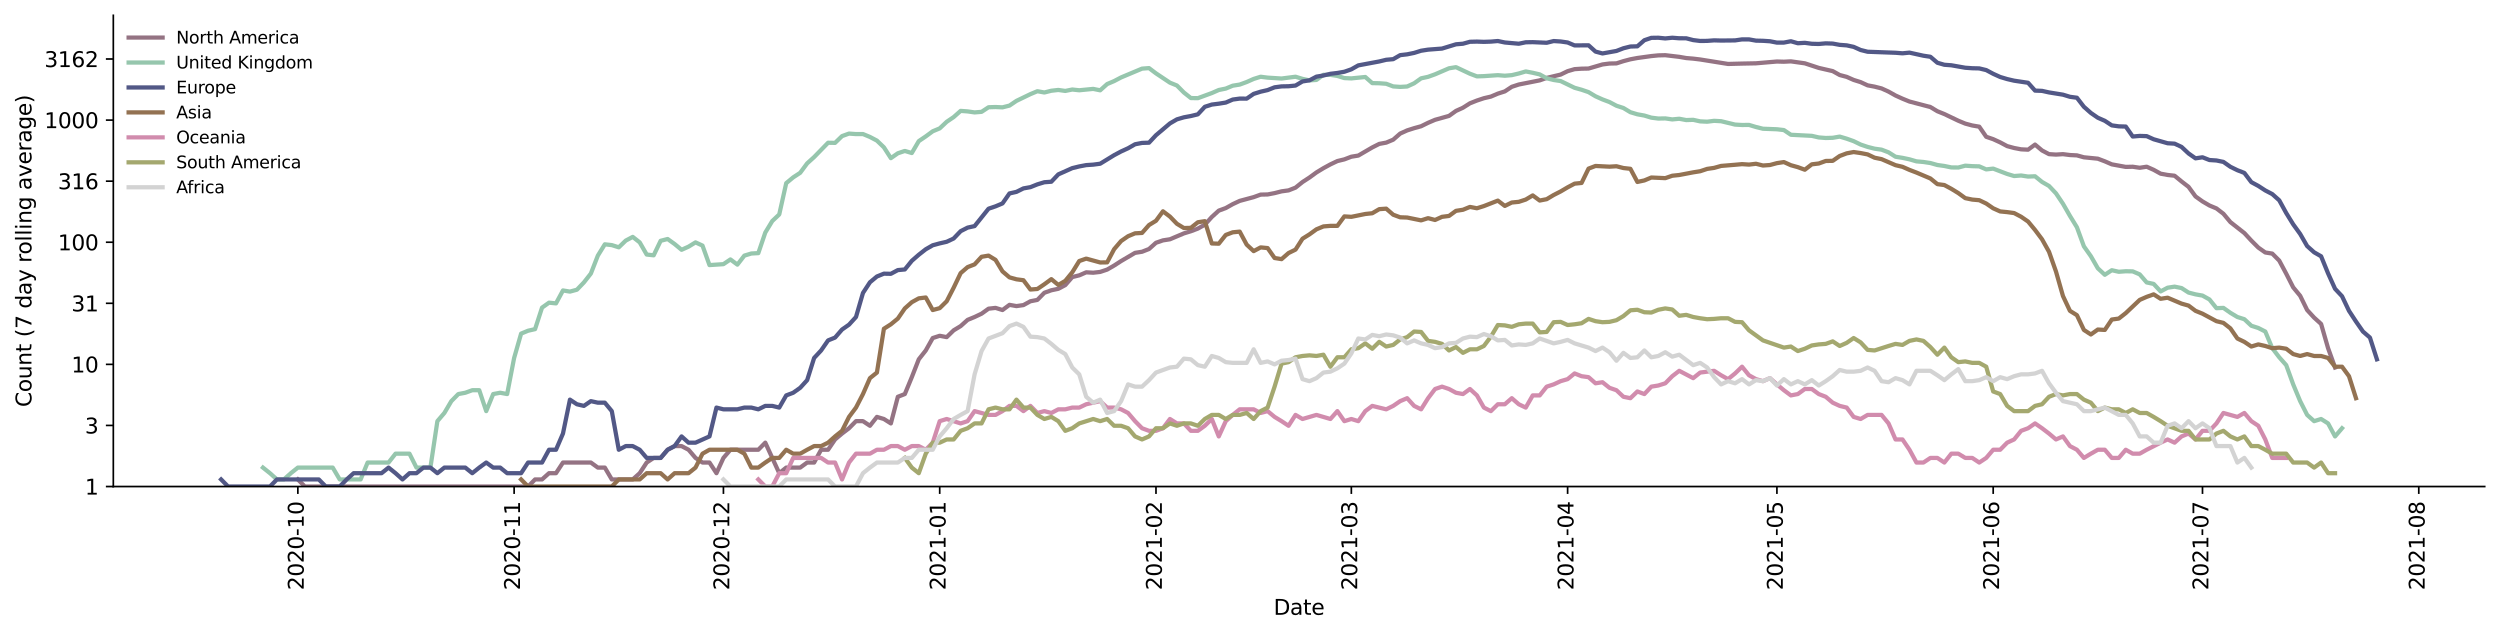 <?xml version="1.0" encoding="utf-8" standalone="no"?>
<!DOCTYPE svg PUBLIC "-//W3C//DTD SVG 1.1//EN"
  "http://www.w3.org/Graphics/SVG/1.1/DTD/svg11.dtd">
<svg height="298.621pt" version="1.1" viewBox="0 0 1176.528 298.621" width="1176.528pt" xmlns="http://www.w3.org/2000/svg" xmlns:xlink="http://www.w3.org/1999/xlink">
 <defs>
  <style type="text/css">*{stroke-linecap:butt;stroke-linejoin:round;}</style>
 </defs>
 <g id="figure_1">
  <g id="patch_1">
   <path d="M 0 298.621 
L 1176.528 298.621 
L 1176.528 0 
L 0 0 
z
" style="fill:#ffffff;"/>
  </g>
  <g id="axes_1">
   <g id="patch_2">
    <path d="M 53.328 228.96 
L 1169.328 228.96 
L 1169.328 7.2 
L 53.328 7.2 
z
" style="fill:#ffffff;"/>
   </g>
   <g id="matplotlib.axis_1">
    <g id="xtick_1">
     <g id="line2d_1">
      <defs>
       <path d="M 0 0 
L 0 3.5 
" id="m6b109e5064" style="stroke:#000000;stroke-width:0.8;"/>
      </defs>
      <g>
       <use style="stroke:#000000;stroke-width:0.8;" x="140.172" xlink:href="#m6b109e5064" y="228.96"/>
      </g>
     </g>
     <g id="text_1">
      <!-- 2020-10 -->
      <g transform="translate(142.931 277.743)rotate(-90)scale(0.1 -0.1)">
       <defs>
        <path d="M 1228 531 
L 3431 531 
L 3431 0 
L 469 0 
L 469 531 
Q 828 903 1448 1529 
Q 2069 2156 2228 2338 
Q 2531 2678 2651 2914 
Q 2772 3150 2772 3378 
Q 2772 3750 2511 3984 
Q 2250 4219 1831 4219 
Q 1534 4219 1204 4116 
Q 875 4013 500 3803 
L 500 4441 
Q 881 4594 1212 4672 
Q 1544 4750 1819 4750 
Q 2544 4750 2975 4387 
Q 3406 4025 3406 3419 
Q 3406 3131 3298 2873 
Q 3191 2616 2906 2266 
Q 2828 2175 2409 1742 
Q 1991 1309 1228 531 
z
" id="DejaVuSans-32" transform="scale(0.016)"/>
        <path d="M 2034 4250 
Q 1547 4250 1301 3770 
Q 1056 3291 1056 2328 
Q 1056 1369 1301 889 
Q 1547 409 2034 409 
Q 2525 409 2770 889 
Q 3016 1369 3016 2328 
Q 3016 3291 2770 3770 
Q 2525 4250 2034 4250 
z
M 2034 4750 
Q 2819 4750 3233 4129 
Q 3647 3509 3647 2328 
Q 3647 1150 3233 529 
Q 2819 -91 2034 -91 
Q 1250 -91 836 529 
Q 422 1150 422 2328 
Q 422 3509 836 4129 
Q 1250 4750 2034 4750 
z
" id="DejaVuSans-30" transform="scale(0.016)"/>
        <path d="M 313 2009 
L 1997 2009 
L 1997 1497 
L 313 1497 
L 313 2009 
z
" id="DejaVuSans-2d" transform="scale(0.016)"/>
        <path d="M 794 531 
L 1825 531 
L 1825 4091 
L 703 3866 
L 703 4441 
L 1819 4666 
L 2450 4666 
L 2450 531 
L 3481 531 
L 3481 0 
L 794 0 
L 794 531 
z
" id="DejaVuSans-31" transform="scale(0.016)"/>
       </defs>
       <use xlink:href="#DejaVuSans-32"/>
       <use x="63.623" xlink:href="#DejaVuSans-30"/>
       <use x="127.246" xlink:href="#DejaVuSans-32"/>
       <use x="190.869" xlink:href="#DejaVuSans-30"/>
       <use x="254.492" xlink:href="#DejaVuSans-2d"/>
       <use x="290.576" xlink:href="#DejaVuSans-31"/>
       <use x="354.199" xlink:href="#DejaVuSans-30"/>
      </g>
     </g>
    </g>
    <g id="xtick_2">
     <g id="line2d_2">
      <g>
       <use style="stroke:#000000;stroke-width:0.8;" x="241.955" xlink:href="#m6b109e5064" y="228.96"/>
      </g>
     </g>
     <g id="text_2">
      <!-- 2020-11 -->
      <g transform="translate(244.714 277.743)rotate(-90)scale(0.1 -0.1)">
       <use xlink:href="#DejaVuSans-32"/>
       <use x="63.623" xlink:href="#DejaVuSans-30"/>
       <use x="127.246" xlink:href="#DejaVuSans-32"/>
       <use x="190.869" xlink:href="#DejaVuSans-30"/>
       <use x="254.492" xlink:href="#DejaVuSans-2d"/>
       <use x="290.576" xlink:href="#DejaVuSans-31"/>
       <use x="354.199" xlink:href="#DejaVuSans-31"/>
      </g>
     </g>
    </g>
    <g id="xtick_3">
     <g id="line2d_3">
      <g>
       <use style="stroke:#000000;stroke-width:0.8;" x="340.454" xlink:href="#m6b109e5064" y="228.96"/>
      </g>
     </g>
     <g id="text_3">
      <!-- 2020-12 -->
      <g transform="translate(343.214 277.743)rotate(-90)scale(0.1 -0.1)">
       <use xlink:href="#DejaVuSans-32"/>
       <use x="63.623" xlink:href="#DejaVuSans-30"/>
       <use x="127.246" xlink:href="#DejaVuSans-32"/>
       <use x="190.869" xlink:href="#DejaVuSans-30"/>
       <use x="254.492" xlink:href="#DejaVuSans-2d"/>
       <use x="290.576" xlink:href="#DejaVuSans-31"/>
       <use x="354.199" xlink:href="#DejaVuSans-32"/>
      </g>
     </g>
    </g>
    <g id="xtick_4">
     <g id="line2d_4">
      <g>
       <use style="stroke:#000000;stroke-width:0.8;" x="442.237" xlink:href="#m6b109e5064" y="228.96"/>
      </g>
     </g>
     <g id="text_4">
      <!-- 2021-01 -->
      <g transform="translate(444.997 277.743)rotate(-90)scale(0.1 -0.1)">
       <use xlink:href="#DejaVuSans-32"/>
       <use x="63.623" xlink:href="#DejaVuSans-30"/>
       <use x="127.246" xlink:href="#DejaVuSans-32"/>
       <use x="190.869" xlink:href="#DejaVuSans-31"/>
       <use x="254.492" xlink:href="#DejaVuSans-2d"/>
       <use x="290.576" xlink:href="#DejaVuSans-30"/>
       <use x="354.199" xlink:href="#DejaVuSans-31"/>
      </g>
     </g>
    </g>
    <g id="xtick_5">
     <g id="line2d_5">
      <g>
       <use style="stroke:#000000;stroke-width:0.8;" x="544.02" xlink:href="#m6b109e5064" y="228.96"/>
      </g>
     </g>
     <g id="text_5">
      <!-- 2021-02 -->
      <g transform="translate(546.779 277.743)rotate(-90)scale(0.1 -0.1)">
       <use xlink:href="#DejaVuSans-32"/>
       <use x="63.623" xlink:href="#DejaVuSans-30"/>
       <use x="127.246" xlink:href="#DejaVuSans-32"/>
       <use x="190.869" xlink:href="#DejaVuSans-31"/>
       <use x="254.492" xlink:href="#DejaVuSans-2d"/>
       <use x="290.576" xlink:href="#DejaVuSans-30"/>
       <use x="354.199" xlink:href="#DejaVuSans-32"/>
      </g>
     </g>
    </g>
    <g id="xtick_6">
     <g id="line2d_6">
      <g>
       <use style="stroke:#000000;stroke-width:0.8;" x="635.953" xlink:href="#m6b109e5064" y="228.96"/>
      </g>
     </g>
     <g id="text_6">
      <!-- 2021-03 -->
      <g transform="translate(638.712 277.743)rotate(-90)scale(0.1 -0.1)">
       <defs>
        <path d="M 2597 2516 
Q 3050 2419 3304 2112 
Q 3559 1806 3559 1356 
Q 3559 666 3084 287 
Q 2609 -91 1734 -91 
Q 1441 -91 1130 -33 
Q 819 25 488 141 
L 488 750 
Q 750 597 1062 519 
Q 1375 441 1716 441 
Q 2309 441 2620 675 
Q 2931 909 2931 1356 
Q 2931 1769 2642 2001 
Q 2353 2234 1838 2234 
L 1294 2234 
L 1294 2753 
L 1863 2753 
Q 2328 2753 2575 2939 
Q 2822 3125 2822 3475 
Q 2822 3834 2567 4026 
Q 2313 4219 1838 4219 
Q 1578 4219 1281 4162 
Q 984 4106 628 3988 
L 628 4550 
Q 988 4650 1302 4700 
Q 1616 4750 1894 4750 
Q 2613 4750 3031 4423 
Q 3450 4097 3450 3541 
Q 3450 3153 3228 2886 
Q 3006 2619 2597 2516 
z
" id="DejaVuSans-33" transform="scale(0.016)"/>
       </defs>
       <use xlink:href="#DejaVuSans-32"/>
       <use x="63.623" xlink:href="#DejaVuSans-30"/>
       <use x="127.246" xlink:href="#DejaVuSans-32"/>
       <use x="190.869" xlink:href="#DejaVuSans-31"/>
       <use x="254.492" xlink:href="#DejaVuSans-2d"/>
       <use x="290.576" xlink:href="#DejaVuSans-30"/>
       <use x="354.199" xlink:href="#DejaVuSans-33"/>
      </g>
     </g>
    </g>
    <g id="xtick_7">
     <g id="line2d_7">
      <g>
       <use style="stroke:#000000;stroke-width:0.8;" x="737.736" xlink:href="#m6b109e5064" y="228.96"/>
      </g>
     </g>
     <g id="text_7">
      <!-- 2021-04 -->
      <g transform="translate(740.495 277.743)rotate(-90)scale(0.1 -0.1)">
       <defs>
        <path d="M 2419 4116 
L 825 1625 
L 2419 1625 
L 2419 4116 
z
M 2253 4666 
L 3047 4666 
L 3047 1625 
L 3713 1625 
L 3713 1100 
L 3047 1100 
L 3047 0 
L 2419 0 
L 2419 1100 
L 313 1100 
L 313 1709 
L 2253 4666 
z
" id="DejaVuSans-34" transform="scale(0.016)"/>
       </defs>
       <use xlink:href="#DejaVuSans-32"/>
       <use x="63.623" xlink:href="#DejaVuSans-30"/>
       <use x="127.246" xlink:href="#DejaVuSans-32"/>
       <use x="190.869" xlink:href="#DejaVuSans-31"/>
       <use x="254.492" xlink:href="#DejaVuSans-2d"/>
       <use x="290.576" xlink:href="#DejaVuSans-30"/>
       <use x="354.199" xlink:href="#DejaVuSans-34"/>
      </g>
     </g>
    </g>
    <g id="xtick_8">
     <g id="line2d_8">
      <g>
       <use style="stroke:#000000;stroke-width:0.8;" x="836.235" xlink:href="#m6b109e5064" y="228.96"/>
      </g>
     </g>
     <g id="text_8">
      <!-- 2021-05 -->
      <g transform="translate(838.995 277.743)rotate(-90)scale(0.1 -0.1)">
       <defs>
        <path d="M 691 4666 
L 3169 4666 
L 3169 4134 
L 1269 4134 
L 1269 2991 
Q 1406 3038 1543 3061 
Q 1681 3084 1819 3084 
Q 2600 3084 3056 2656 
Q 3513 2228 3513 1497 
Q 3513 744 3044 326 
Q 2575 -91 1722 -91 
Q 1428 -91 1123 -41 
Q 819 9 494 109 
L 494 744 
Q 775 591 1075 516 
Q 1375 441 1709 441 
Q 2250 441 2565 725 
Q 2881 1009 2881 1497 
Q 2881 1984 2565 2268 
Q 2250 2553 1709 2553 
Q 1456 2553 1204 2497 
Q 953 2441 691 2322 
L 691 4666 
z
" id="DejaVuSans-35" transform="scale(0.016)"/>
       </defs>
       <use xlink:href="#DejaVuSans-32"/>
       <use x="63.623" xlink:href="#DejaVuSans-30"/>
       <use x="127.246" xlink:href="#DejaVuSans-32"/>
       <use x="190.869" xlink:href="#DejaVuSans-31"/>
       <use x="254.492" xlink:href="#DejaVuSans-2d"/>
       <use x="290.576" xlink:href="#DejaVuSans-30"/>
       <use x="354.199" xlink:href="#DejaVuSans-35"/>
      </g>
     </g>
    </g>
    <g id="xtick_9">
     <g id="line2d_9">
      <g>
       <use style="stroke:#000000;stroke-width:0.8;" x="938.018" xlink:href="#m6b109e5064" y="228.96"/>
      </g>
     </g>
     <g id="text_9">
      <!-- 2021-06 -->
      <g transform="translate(940.778 277.743)rotate(-90)scale(0.1 -0.1)">
       <defs>
        <path d="M 2113 2584 
Q 1688 2584 1439 2293 
Q 1191 2003 1191 1497 
Q 1191 994 1439 701 
Q 1688 409 2113 409 
Q 2538 409 2786 701 
Q 3034 994 3034 1497 
Q 3034 2003 2786 2293 
Q 2538 2584 2113 2584 
z
M 3366 4563 
L 3366 3988 
Q 3128 4100 2886 4159 
Q 2644 4219 2406 4219 
Q 1781 4219 1451 3797 
Q 1122 3375 1075 2522 
Q 1259 2794 1537 2939 
Q 1816 3084 2150 3084 
Q 2853 3084 3261 2657 
Q 3669 2231 3669 1497 
Q 3669 778 3244 343 
Q 2819 -91 2113 -91 
Q 1303 -91 875 529 
Q 447 1150 447 2328 
Q 447 3434 972 4092 
Q 1497 4750 2381 4750 
Q 2619 4750 2861 4703 
Q 3103 4656 3366 4563 
z
" id="DejaVuSans-36" transform="scale(0.016)"/>
       </defs>
       <use xlink:href="#DejaVuSans-32"/>
       <use x="63.623" xlink:href="#DejaVuSans-30"/>
       <use x="127.246" xlink:href="#DejaVuSans-32"/>
       <use x="190.869" xlink:href="#DejaVuSans-31"/>
       <use x="254.492" xlink:href="#DejaVuSans-2d"/>
       <use x="290.576" xlink:href="#DejaVuSans-30"/>
       <use x="354.199" xlink:href="#DejaVuSans-36"/>
      </g>
     </g>
    </g>
    <g id="xtick_10">
     <g id="line2d_10">
      <g>
       <use style="stroke:#000000;stroke-width:0.8;" x="1036.518" xlink:href="#m6b109e5064" y="228.96"/>
      </g>
     </g>
     <g id="text_10">
      <!-- 2021-07 -->
      <g transform="translate(1039.277 277.743)rotate(-90)scale(0.1 -0.1)">
       <defs>
        <path d="M 525 4666 
L 3525 4666 
L 3525 4397 
L 1831 0 
L 1172 0 
L 2766 4134 
L 525 4134 
L 525 4666 
z
" id="DejaVuSans-37" transform="scale(0.016)"/>
       </defs>
       <use xlink:href="#DejaVuSans-32"/>
       <use x="63.623" xlink:href="#DejaVuSans-30"/>
       <use x="127.246" xlink:href="#DejaVuSans-32"/>
       <use x="190.869" xlink:href="#DejaVuSans-31"/>
       <use x="254.492" xlink:href="#DejaVuSans-2d"/>
       <use x="290.576" xlink:href="#DejaVuSans-30"/>
       <use x="354.199" xlink:href="#DejaVuSans-37"/>
      </g>
     </g>
    </g>
    <g id="xtick_11">
     <g id="line2d_11">
      <g>
       <use style="stroke:#000000;stroke-width:0.8;" x="1138.301" xlink:href="#m6b109e5064" y="228.96"/>
      </g>
     </g>
     <g id="text_11">
      <!-- 2021-08 -->
      <g transform="translate(1141.06 277.743)rotate(-90)scale(0.1 -0.1)">
       <defs>
        <path d="M 2034 2216 
Q 1584 2216 1326 1975 
Q 1069 1734 1069 1313 
Q 1069 891 1326 650 
Q 1584 409 2034 409 
Q 2484 409 2743 651 
Q 3003 894 3003 1313 
Q 3003 1734 2745 1975 
Q 2488 2216 2034 2216 
z
M 1403 2484 
Q 997 2584 770 2862 
Q 544 3141 544 3541 
Q 544 4100 942 4425 
Q 1341 4750 2034 4750 
Q 2731 4750 3128 4425 
Q 3525 4100 3525 3541 
Q 3525 3141 3298 2862 
Q 3072 2584 2669 2484 
Q 3125 2378 3379 2068 
Q 3634 1759 3634 1313 
Q 3634 634 3220 271 
Q 2806 -91 2034 -91 
Q 1263 -91 848 271 
Q 434 634 434 1313 
Q 434 1759 690 2068 
Q 947 2378 1403 2484 
z
M 1172 3481 
Q 1172 3119 1398 2916 
Q 1625 2713 2034 2713 
Q 2441 2713 2670 2916 
Q 2900 3119 2900 3481 
Q 2900 3844 2670 4047 
Q 2441 4250 2034 4250 
Q 1625 4250 1398 4047 
Q 1172 3844 1172 3481 
z
" id="DejaVuSans-38" transform="scale(0.016)"/>
       </defs>
       <use xlink:href="#DejaVuSans-32"/>
       <use x="63.623" xlink:href="#DejaVuSans-30"/>
       <use x="127.246" xlink:href="#DejaVuSans-32"/>
       <use x="190.869" xlink:href="#DejaVuSans-31"/>
       <use x="254.492" xlink:href="#DejaVuSans-2d"/>
       <use x="290.576" xlink:href="#DejaVuSans-30"/>
       <use x="354.199" xlink:href="#DejaVuSans-38"/>
      </g>
     </g>
    </g>
    <g id="text_12">
     <!-- Date -->
     <g transform="translate(599.377 289.341)scale(0.1 -0.1)">
      <defs>
       <path d="M 1259 4147 
L 1259 519 
L 2022 519 
Q 2988 519 3436 956 
Q 3884 1394 3884 2338 
Q 3884 3275 3436 3711 
Q 2988 4147 2022 4147 
L 1259 4147 
z
M 628 4666 
L 1925 4666 
Q 3281 4666 3915 4102 
Q 4550 3538 4550 2338 
Q 4550 1131 3912 565 
Q 3275 0 1925 0 
L 628 0 
L 628 4666 
z
" id="DejaVuSans-44" transform="scale(0.016)"/>
       <path d="M 2194 1759 
Q 1497 1759 1228 1600 
Q 959 1441 959 1056 
Q 959 750 1161 570 
Q 1363 391 1709 391 
Q 2188 391 2477 730 
Q 2766 1069 2766 1631 
L 2766 1759 
L 2194 1759 
z
M 3341 1997 
L 3341 0 
L 2766 0 
L 2766 531 
Q 2569 213 2275 61 
Q 1981 -91 1556 -91 
Q 1019 -91 701 211 
Q 384 513 384 1019 
Q 384 1609 779 1909 
Q 1175 2209 1959 2209 
L 2766 2209 
L 2766 2266 
Q 2766 2663 2505 2880 
Q 2244 3097 1772 3097 
Q 1472 3097 1187 3025 
Q 903 2953 641 2809 
L 641 3341 
Q 956 3463 1253 3523 
Q 1550 3584 1831 3584 
Q 2591 3584 2966 3190 
Q 3341 2797 3341 1997 
z
" id="DejaVuSans-61" transform="scale(0.016)"/>
       <path d="M 1172 4494 
L 1172 3500 
L 2356 3500 
L 2356 3053 
L 1172 3053 
L 1172 1153 
Q 1172 725 1289 603 
Q 1406 481 1766 481 
L 2356 481 
L 2356 0 
L 1766 0 
Q 1100 0 847 248 
Q 594 497 594 1153 
L 594 3053 
L 172 3053 
L 172 3500 
L 594 3500 
L 594 4494 
L 1172 4494 
z
" id="DejaVuSans-74" transform="scale(0.016)"/>
       <path d="M 3597 1894 
L 3597 1613 
L 953 1613 
Q 991 1019 1311 708 
Q 1631 397 2203 397 
Q 2534 397 2845 478 
Q 3156 559 3463 722 
L 3463 178 
Q 3153 47 2828 -22 
Q 2503 -91 2169 -91 
Q 1331 -91 842 396 
Q 353 884 353 1716 
Q 353 2575 817 3079 
Q 1281 3584 2069 3584 
Q 2775 3584 3186 3129 
Q 3597 2675 3597 1894 
z
M 3022 2063 
Q 3016 2534 2758 2815 
Q 2500 3097 2075 3097 
Q 1594 3097 1305 2825 
Q 1016 2553 972 2059 
L 3022 2063 
z
" id="DejaVuSans-65" transform="scale(0.016)"/>
      </defs>
      <use xlink:href="#DejaVuSans-44"/>
      <use x="77.002" xlink:href="#DejaVuSans-61"/>
      <use x="138.281" xlink:href="#DejaVuSans-74"/>
      <use x="177.49" xlink:href="#DejaVuSans-65"/>
     </g>
    </g>
   </g>
   <g id="matplotlib.axis_2">
    <g id="ytick_1">
     <g id="line2d_12">
      <defs>
       <path d="M 0 0 
L -3.5 0 
" id="mc6fa7a63c8" style="stroke:#000000;stroke-width:0.8;"/>
      </defs>
      <g>
       <use style="stroke:#000000;stroke-width:0.8;" x="53.328" xlink:href="#mc6fa7a63c8" y="228.96"/>
      </g>
     </g>
     <g id="text_13">
      <!-- 1 -->
      <g transform="translate(39.966 232.759)scale(0.1 -0.1)">
       <use xlink:href="#DejaVuSans-31"/>
      </g>
     </g>
    </g>
    <g id="ytick_2">
     <g id="line2d_13">
      <g>
       <use style="stroke:#000000;stroke-width:0.8;" x="53.328" xlink:href="#mc6fa7a63c8" y="200.219"/>
      </g>
     </g>
     <g id="text_14">
      <!-- 3 -->
      <g transform="translate(39.966 204.018)scale(0.1 -0.1)">
       <use xlink:href="#DejaVuSans-33"/>
      </g>
     </g>
    </g>
    <g id="ytick_3">
     <g id="line2d_14">
      <g>
       <use style="stroke:#000000;stroke-width:0.8;" x="53.328" xlink:href="#mc6fa7a63c8" y="171.478"/>
      </g>
     </g>
     <g id="text_15">
      <!-- 10 -->
      <g transform="translate(33.603 175.277)scale(0.1 -0.1)">
       <use xlink:href="#DejaVuSans-31"/>
       <use x="63.623" xlink:href="#DejaVuSans-30"/>
      </g>
     </g>
    </g>
    <g id="ytick_4">
     <g id="line2d_15">
      <g>
       <use style="stroke:#000000;stroke-width:0.8;" x="53.328" xlink:href="#mc6fa7a63c8" y="142.737"/>
      </g>
     </g>
     <g id="text_16">
      <!-- 31 -->
      <g transform="translate(33.603 146.536)scale(0.1 -0.1)">
       <use xlink:href="#DejaVuSans-33"/>
       <use x="63.623" xlink:href="#DejaVuSans-31"/>
      </g>
     </g>
    </g>
    <g id="ytick_5">
     <g id="line2d_16">
      <g>
       <use style="stroke:#000000;stroke-width:0.8;" x="53.328" xlink:href="#mc6fa7a63c8" y="113.996"/>
      </g>
     </g>
     <g id="text_17">
      <!-- 100 -->
      <g transform="translate(27.241 117.796)scale(0.1 -0.1)">
       <use xlink:href="#DejaVuSans-31"/>
       <use x="63.623" xlink:href="#DejaVuSans-30"/>
       <use x="127.246" xlink:href="#DejaVuSans-30"/>
      </g>
     </g>
    </g>
    <g id="ytick_6">
     <g id="line2d_17">
      <g>
       <use style="stroke:#000000;stroke-width:0.8;" x="53.328" xlink:href="#mc6fa7a63c8" y="85.255"/>
      </g>
     </g>
     <g id="text_18">
      <!-- 316 -->
      <g transform="translate(27.241 89.055)scale(0.1 -0.1)">
       <use xlink:href="#DejaVuSans-33"/>
       <use x="63.623" xlink:href="#DejaVuSans-31"/>
       <use x="127.246" xlink:href="#DejaVuSans-36"/>
      </g>
     </g>
    </g>
    <g id="ytick_7">
     <g id="line2d_18">
      <g>
       <use style="stroke:#000000;stroke-width:0.8;" x="53.328" xlink:href="#mc6fa7a63c8" y="56.515"/>
      </g>
     </g>
     <g id="text_19">
      <!-- 1000 -->
      <g transform="translate(20.878 60.314)scale(0.1 -0.1)">
       <use xlink:href="#DejaVuSans-31"/>
       <use x="63.623" xlink:href="#DejaVuSans-30"/>
       <use x="127.246" xlink:href="#DejaVuSans-30"/>
       <use x="190.869" xlink:href="#DejaVuSans-30"/>
      </g>
     </g>
    </g>
    <g id="ytick_8">
     <g id="line2d_19">
      <g>
       <use style="stroke:#000000;stroke-width:0.8;" x="53.328" xlink:href="#mc6fa7a63c8" y="27.774"/>
      </g>
     </g>
     <g id="text_20">
      <!-- 3162 -->
      <g transform="translate(20.878 31.573)scale(0.1 -0.1)">
       <use xlink:href="#DejaVuSans-33"/>
       <use x="63.623" xlink:href="#DejaVuSans-31"/>
       <use x="127.246" xlink:href="#DejaVuSans-36"/>
       <use x="190.869" xlink:href="#DejaVuSans-32"/>
      </g>
     </g>
    </g>
    <g id="text_21">
     <!-- Count (7 day rolling average) -->
     <g transform="translate(14.798 191.548)rotate(-90)scale(0.1 -0.1)">
      <defs>
       <path d="M 4122 4306 
L 4122 3641 
Q 3803 3938 3442 4084 
Q 3081 4231 2675 4231 
Q 1875 4231 1450 3742 
Q 1025 3253 1025 2328 
Q 1025 1406 1450 917 
Q 1875 428 2675 428 
Q 3081 428 3442 575 
Q 3803 722 4122 1019 
L 4122 359 
Q 3791 134 3420 21 
Q 3050 -91 2638 -91 
Q 1578 -91 968 557 
Q 359 1206 359 2328 
Q 359 3453 968 4101 
Q 1578 4750 2638 4750 
Q 3056 4750 3426 4639 
Q 3797 4528 4122 4306 
z
" id="DejaVuSans-43" transform="scale(0.016)"/>
       <path d="M 1959 3097 
Q 1497 3097 1228 2736 
Q 959 2375 959 1747 
Q 959 1119 1226 758 
Q 1494 397 1959 397 
Q 2419 397 2687 759 
Q 2956 1122 2956 1747 
Q 2956 2369 2687 2733 
Q 2419 3097 1959 3097 
z
M 1959 3584 
Q 2709 3584 3137 3096 
Q 3566 2609 3566 1747 
Q 3566 888 3137 398 
Q 2709 -91 1959 -91 
Q 1206 -91 779 398 
Q 353 888 353 1747 
Q 353 2609 779 3096 
Q 1206 3584 1959 3584 
z
" id="DejaVuSans-6f" transform="scale(0.016)"/>
       <path d="M 544 1381 
L 544 3500 
L 1119 3500 
L 1119 1403 
Q 1119 906 1312 657 
Q 1506 409 1894 409 
Q 2359 409 2629 706 
Q 2900 1003 2900 1516 
L 2900 3500 
L 3475 3500 
L 3475 0 
L 2900 0 
L 2900 538 
Q 2691 219 2414 64 
Q 2138 -91 1772 -91 
Q 1169 -91 856 284 
Q 544 659 544 1381 
z
M 1991 3584 
L 1991 3584 
z
" id="DejaVuSans-75" transform="scale(0.016)"/>
       <path d="M 3513 2113 
L 3513 0 
L 2938 0 
L 2938 2094 
Q 2938 2591 2744 2837 
Q 2550 3084 2163 3084 
Q 1697 3084 1428 2787 
Q 1159 2491 1159 1978 
L 1159 0 
L 581 0 
L 581 3500 
L 1159 3500 
L 1159 2956 
Q 1366 3272 1645 3428 
Q 1925 3584 2291 3584 
Q 2894 3584 3203 3211 
Q 3513 2838 3513 2113 
z
" id="DejaVuSans-6e" transform="scale(0.016)"/>
       <path id="DejaVuSans-20" transform="scale(0.016)"/>
       <path d="M 1984 4856 
Q 1566 4138 1362 3434 
Q 1159 2731 1159 2009 
Q 1159 1288 1364 580 
Q 1569 -128 1984 -844 
L 1484 -844 
Q 1016 -109 783 600 
Q 550 1309 550 2009 
Q 550 2706 781 3412 
Q 1013 4119 1484 4856 
L 1984 4856 
z
" id="DejaVuSans-28" transform="scale(0.016)"/>
       <path d="M 2906 2969 
L 2906 4863 
L 3481 4863 
L 3481 0 
L 2906 0 
L 2906 525 
Q 2725 213 2448 61 
Q 2172 -91 1784 -91 
Q 1150 -91 751 415 
Q 353 922 353 1747 
Q 353 2572 751 3078 
Q 1150 3584 1784 3584 
Q 2172 3584 2448 3432 
Q 2725 3281 2906 2969 
z
M 947 1747 
Q 947 1113 1208 752 
Q 1469 391 1925 391 
Q 2381 391 2643 752 
Q 2906 1113 2906 1747 
Q 2906 2381 2643 2742 
Q 2381 3103 1925 3103 
Q 1469 3103 1208 2742 
Q 947 2381 947 1747 
z
" id="DejaVuSans-64" transform="scale(0.016)"/>
       <path d="M 2059 -325 
Q 1816 -950 1584 -1140 
Q 1353 -1331 966 -1331 
L 506 -1331 
L 506 -850 
L 844 -850 
Q 1081 -850 1212 -737 
Q 1344 -625 1503 -206 
L 1606 56 
L 191 3500 
L 800 3500 
L 1894 763 
L 2988 3500 
L 3597 3500 
L 2059 -325 
z
" id="DejaVuSans-79" transform="scale(0.016)"/>
       <path d="M 2631 2963 
Q 2534 3019 2420 3045 
Q 2306 3072 2169 3072 
Q 1681 3072 1420 2755 
Q 1159 2438 1159 1844 
L 1159 0 
L 581 0 
L 581 3500 
L 1159 3500 
L 1159 2956 
Q 1341 3275 1631 3429 
Q 1922 3584 2338 3584 
Q 2397 3584 2469 3576 
Q 2541 3569 2628 3553 
L 2631 2963 
z
" id="DejaVuSans-72" transform="scale(0.016)"/>
       <path d="M 603 4863 
L 1178 4863 
L 1178 0 
L 603 0 
L 603 4863 
z
" id="DejaVuSans-6c" transform="scale(0.016)"/>
       <path d="M 603 3500 
L 1178 3500 
L 1178 0 
L 603 0 
L 603 3500 
z
M 603 4863 
L 1178 4863 
L 1178 4134 
L 603 4134 
L 603 4863 
z
" id="DejaVuSans-69" transform="scale(0.016)"/>
       <path d="M 2906 1791 
Q 2906 2416 2648 2759 
Q 2391 3103 1925 3103 
Q 1463 3103 1205 2759 
Q 947 2416 947 1791 
Q 947 1169 1205 825 
Q 1463 481 1925 481 
Q 2391 481 2648 825 
Q 2906 1169 2906 1791 
z
M 3481 434 
Q 3481 -459 3084 -895 
Q 2688 -1331 1869 -1331 
Q 1566 -1331 1297 -1286 
Q 1028 -1241 775 -1147 
L 775 -588 
Q 1028 -725 1275 -790 
Q 1522 -856 1778 -856 
Q 2344 -856 2625 -561 
Q 2906 -266 2906 331 
L 2906 616 
Q 2728 306 2450 153 
Q 2172 0 1784 0 
Q 1141 0 747 490 
Q 353 981 353 1791 
Q 353 2603 747 3093 
Q 1141 3584 1784 3584 
Q 2172 3584 2450 3431 
Q 2728 3278 2906 2969 
L 2906 3500 
L 3481 3500 
L 3481 434 
z
" id="DejaVuSans-67" transform="scale(0.016)"/>
       <path d="M 191 3500 
L 800 3500 
L 1894 563 
L 2988 3500 
L 3597 3500 
L 2284 0 
L 1503 0 
L 191 3500 
z
" id="DejaVuSans-76" transform="scale(0.016)"/>
       <path d="M 513 4856 
L 1013 4856 
Q 1481 4119 1714 3412 
Q 1947 2706 1947 2009 
Q 1947 1309 1714 600 
Q 1481 -109 1013 -844 
L 513 -844 
Q 928 -128 1133 580 
Q 1338 1288 1338 2009 
Q 1338 2731 1133 3434 
Q 928 4138 513 4856 
z
" id="DejaVuSans-29" transform="scale(0.016)"/>
      </defs>
      <use xlink:href="#DejaVuSans-43"/>
      <use x="69.824" xlink:href="#DejaVuSans-6f"/>
      <use x="131.006" xlink:href="#DejaVuSans-75"/>
      <use x="194.385" xlink:href="#DejaVuSans-6e"/>
      <use x="257.764" xlink:href="#DejaVuSans-74"/>
      <use x="296.973" xlink:href="#DejaVuSans-20"/>
      <use x="328.76" xlink:href="#DejaVuSans-28"/>
      <use x="367.773" xlink:href="#DejaVuSans-37"/>
      <use x="431.396" xlink:href="#DejaVuSans-20"/>
      <use x="463.184" xlink:href="#DejaVuSans-64"/>
      <use x="526.66" xlink:href="#DejaVuSans-61"/>
      <use x="587.939" xlink:href="#DejaVuSans-79"/>
      <use x="647.119" xlink:href="#DejaVuSans-20"/>
      <use x="678.906" xlink:href="#DejaVuSans-72"/>
      <use x="717.77" xlink:href="#DejaVuSans-6f"/>
      <use x="778.951" xlink:href="#DejaVuSans-6c"/>
      <use x="806.734" xlink:href="#DejaVuSans-6c"/>
      <use x="834.518" xlink:href="#DejaVuSans-69"/>
      <use x="862.301" xlink:href="#DejaVuSans-6e"/>
      <use x="925.68" xlink:href="#DejaVuSans-67"/>
      <use x="989.156" xlink:href="#DejaVuSans-20"/>
      <use x="1020.943" xlink:href="#DejaVuSans-61"/>
      <use x="1082.223" xlink:href="#DejaVuSans-76"/>
      <use x="1141.402" xlink:href="#DejaVuSans-65"/>
      <use x="1202.926" xlink:href="#DejaVuSans-72"/>
      <use x="1244.039" xlink:href="#DejaVuSans-61"/>
      <use x="1305.318" xlink:href="#DejaVuSans-67"/>
      <use x="1368.795" xlink:href="#DejaVuSans-65"/>
      <use x="1430.318" xlink:href="#DejaVuSans-29"/>
     </g>
    </g>
   </g>
   <g id="line2d_20">
    <path clip-path="url(#pa3bedddb6f)" d="M 140.172 225.627 
L 143.455 228.96 
L 248.521 228.96 
L 251.805 225.627 
L 255.088 225.627 
L 258.371 222.686 
L 261.655 222.686 
L 264.938 217.677 
L 278.071 217.677 
L 281.355 220.056 
L 284.638 220.056 
L 287.921 225.627 
L 297.771 225.627 
L 301.055 222.686 
L 304.338 217.677 
L 307.621 215.504 
L 310.904 215.504 
L 314.188 211.656 
L 317.471 209.934 
L 320.754 209.934 
L 324.038 211.656 
L 327.321 215.504 
L 330.604 217.677 
L 333.888 217.677 
L 337.171 222.686 
L 340.454 215.504 
L 343.738 211.656 
L 356.871 211.656 
L 360.154 208.323 
L 366.721 222.686 
L 370.004 220.056 
L 376.571 220.056 
L 379.854 217.677 
L 383.137 217.677 
L 386.421 211.656 
L 389.704 211.656 
L 392.987 206.809 
L 396.271 204.033 
L 399.554 201.534 
L 402.837 198.201 
L 406.121 198.201 
L 409.404 200.373 
L 412.687 196.203 
L 415.971 197.182 
L 419.254 199.263 
L 422.537 186.729 
L 425.821 185.448 
L 429.104 177.499 
L 432.387 169.099 
L 435.671 164.929 
L 438.954 159.085 
L 442.237 158.023 
L 445.521 158.655 
L 448.804 155.455 
L 452.087 153.471 
L 455.37 150.531 
L 458.654 149.181 
L 461.937 147.625 
L 465.22 145.27 
L 468.504 144.899 
L 471.787 145.902 
L 475.07 143.465 
L 478.354 144.052 
L 481.637 143.581 
L 484.92 141.781 
L 488.204 141.138 
L 491.487 137.779 
L 494.77 136.605 
L 498.054 135.909 
L 501.337 134.169 
L 504.62 130.39 
L 507.904 129.578 
L 511.187 128.155 
L 514.47 128.344 
L 517.754 127.967 
L 521.037 126.868 
L 524.32 124.971 
L 527.604 122.85 
L 534.17 118.994 
L 537.453 118.477 
L 540.737 117.188 
L 544.02 114.247 
L 547.303 113.12 
L 550.587 112.609 
L 557.153 109.834 
L 560.437 108.828 
L 563.72 107.584 
L 567.003 105.75 
L 570.287 102.108 
L 573.57 99.125 
L 576.853 97.917 
L 580.137 96.076 
L 583.42 94.541 
L 589.987 92.773 
L 593.27 91.583 
L 596.553 91.51 
L 599.837 90.881 
L 603.12 90.047 
L 606.403 89.6 
L 609.686 88.306 
L 612.97 85.672 
L 616.253 83.541 
L 619.536 81.143 
L 622.82 79.149 
L 626.103 77.36 
L 629.386 75.799 
L 632.67 75.001 
L 635.953 73.747 
L 639.236 73.212 
L 645.803 69.386 
L 649.086 67.723 
L 652.37 67.115 
L 655.653 65.736 
L 658.936 62.859 
L 662.22 61.369 
L 665.503 60.321 
L 668.786 59.412 
L 672.07 57.795 
L 675.353 56.386 
L 681.919 54.544 
L 685.203 52.196 
L 688.486 50.697 
L 691.769 48.614 
L 695.053 47.315 
L 698.336 46.224 
L 701.619 45.459 
L 704.903 44.065 
L 708.186 43.013 
L 711.469 40.849 
L 714.753 39.772 
L 721.319 38.476 
L 724.603 37.822 
L 727.886 36.668 
L 734.453 35.095 
L 737.736 33.502 
L 741.019 32.543 
L 744.303 32.326 
L 747.586 32.257 
L 754.152 30.328 
L 757.436 29.901 
L 760.719 29.826 
L 764.002 28.778 
L 767.286 27.908 
L 770.569 27.293 
L 777.136 26.388 
L 780.419 26.06 
L 783.702 25.976 
L 790.269 26.749 
L 793.552 27.321 
L 796.836 27.595 
L 800.119 27.992 
L 813.252 30.099 
L 819.819 29.925 
L 826.385 29.794 
L 836.235 28.951 
L 839.519 29.046 
L 842.802 28.878 
L 849.369 29.8 
L 855.935 31.957 
L 862.502 33.47 
L 865.785 35.304 
L 869.069 36.172 
L 872.352 37.619 
L 875.635 38.65 
L 878.919 40.165 
L 882.202 40.78 
L 885.485 41.616 
L 888.769 43.109 
L 892.052 44.951 
L 895.335 46.442 
L 898.619 47.781 
L 908.468 50.371 
L 911.752 52.346 
L 915.035 53.676 
L 921.602 56.816 
L 924.885 58.173 
L 928.168 59.054 
L 931.452 59.613 
L 934.735 64.371 
L 938.018 65.495 
L 941.302 67.001 
L 944.585 68.761 
L 947.868 69.65 
L 951.152 70.28 
L 954.435 70.441 
L 957.718 68.043 
L 961.002 70.805 
L 964.285 72.539 
L 967.568 72.75 
L 970.852 72.546 
L 974.135 72.963 
L 977.418 73.122 
L 980.701 74.026 
L 987.268 74.682 
L 990.551 75.923 
L 993.835 77.344 
L 1000.401 78.547 
L 1003.685 78.47 
L 1006.968 78.956 
L 1010.251 78.461 
L 1013.535 79.92 
L 1016.818 81.733 
L 1020.101 82.338 
L 1023.385 82.702 
L 1026.668 85.398 
L 1029.951 87.939 
L 1033.235 92.44 
L 1036.518 94.788 
L 1039.801 96.71 
L 1043.085 98.086 
L 1046.368 100.603 
L 1049.651 104.525 
L 1056.218 109.684 
L 1059.501 113.224 
L 1062.784 116.508 
L 1066.068 118.82 
L 1069.351 119.345 
L 1072.634 122.647 
L 1075.918 128.791 
L 1079.201 135.232 
L 1082.484 139.205 
L 1085.768 145.902 
L 1089.051 149.475 
L 1092.334 152.452 
L 1095.618 163.855 
L 1098.901 172.947 
L 1098.901 172.947 
" style="fill:none;stroke:#947383;stroke-linecap:square;stroke-width:2;"/>
   </g>
   <g id="line2d_21">
    <path clip-path="url(#pa3bedddb6f)" d="M 123.755 220.056 
L 127.039 222.686 
L 130.322 225.627 
L 133.605 225.627 
L 136.889 222.686 
L 140.172 220.056 
L 156.588 220.056 
L 159.872 225.627 
L 169.722 225.627 
L 173.005 217.677 
L 182.855 217.677 
L 186.138 213.506 
L 192.705 213.506 
L 195.988 220.056 
L 202.555 220.056 
L 205.838 198.201 
L 209.122 194.352 
L 212.405 188.782 
L 215.688 185.448 
L 218.972 184.832 
L 222.255 183.643 
L 225.538 183.643 
L 228.822 193.476 
L 232.105 185.448 
L 235.388 184.832 
L 238.671 185.448 
L 241.955 168.459 
L 245.238 157.004 
L 248.521 155.643 
L 251.805 154.898 
L 255.088 144.776 
L 258.371 142.441 
L 261.655 142.778 
L 264.938 136.693 
L 268.221 137.23 
L 271.505 136.341 
L 274.788 132.921 
L 278.071 128.727 
L 281.355 120.291 
L 284.638 114.978 
L 287.921 115.352 
L 291.205 116.39 
L 294.488 113.224 
L 297.771 111.488 
L 301.055 114.068 
L 304.338 119.791 
L 307.621 120.153 
L 310.904 113.328 
L 314.188 112.475 
L 317.471 114.83 
L 320.754 117.555 
L 324.038 116.078 
L 327.321 114.068 
L 330.604 115.579 
L 333.888 124.75 
L 340.454 124.315 
L 343.738 122.098 
L 347.021 124.532 
L 350.304 120.291 
L 353.588 119.301 
L 356.871 119.125 
L 360.154 109.445 
L 363.438 104.017 
L 366.721 100.918 
L 370.004 86.193 
L 373.288 83.477 
L 376.571 81.325 
L 379.854 76.888 
L 383.137 73.918 
L 389.704 67.176 
L 392.987 67.236 
L 396.271 64.055 
L 399.554 62.864 
L 402.837 63.104 
L 406.121 63.081 
L 409.404 64.449 
L 412.687 66.174 
L 415.971 69.326 
L 419.254 74.425 
L 422.537 72.136 
L 425.821 71.034 
L 429.104 72.016 
L 432.387 66.416 
L 435.671 64.196 
L 438.954 61.784 
L 442.237 60.421 
L 445.521 57.323 
L 448.804 55.1 
L 452.087 52.187 
L 455.37 52.428 
L 458.654 52.902 
L 461.937 52.635 
L 465.22 50.475 
L 468.504 50.366 
L 471.787 50.517 
L 475.07 49.695 
L 478.354 47.471 
L 484.92 44.3 
L 488.204 42.928 
L 491.487 43.525 
L 494.77 42.702 
L 498.054 42.333 
L 501.337 42.796 
L 504.62 42.13 
L 507.904 42.479 
L 514.47 41.835 
L 517.754 42.504 
L 521.037 39.559 
L 524.32 38.163 
L 527.604 36.437 
L 537.453 32.302 
L 540.737 32.047 
L 544.02 34.52 
L 550.587 38.906 
L 553.87 40.237 
L 557.153 43.542 
L 560.437 46.144 
L 563.72 46.203 
L 570.287 43.794 
L 573.57 42.357 
L 576.853 41.689 
L 580.137 40.327 
L 583.42 39.804 
L 586.703 38.601 
L 589.987 37.145 
L 593.27 36.117 
L 596.553 36.537 
L 603.12 36.953 
L 609.686 36.111 
L 612.97 37.118 
L 616.253 37.825 
L 619.536 37.617 
L 622.82 35.212 
L 626.103 35.23 
L 629.386 35.728 
L 632.67 36.747 
L 635.953 36.893 
L 642.52 36.229 
L 645.803 39.116 
L 649.086 39.18 
L 652.37 39.429 
L 655.653 40.668 
L 658.936 40.898 
L 662.22 40.708 
L 665.503 39.204 
L 668.786 36.867 
L 672.07 36.155 
L 675.353 34.969 
L 681.919 32.143 
L 685.203 31.606 
L 691.769 34.698 
L 695.053 35.938 
L 698.336 35.831 
L 704.903 35.374 
L 708.186 35.637 
L 711.469 35.36 
L 714.753 34.585 
L 718.036 33.622 
L 721.319 34.25 
L 724.603 35.012 
L 727.886 36.838 
L 731.169 37.642 
L 734.453 38.149 
L 741.019 41.319 
L 744.303 42.234 
L 747.586 43.354 
L 750.869 45.315 
L 754.152 46.788 
L 757.436 48.023 
L 760.719 49.76 
L 764.002 50.833 
L 767.286 52.809 
L 770.569 53.791 
L 773.852 54.383 
L 777.136 55.375 
L 780.419 55.79 
L 783.702 55.728 
L 786.986 56.196 
L 790.269 55.888 
L 793.552 56.507 
L 796.836 56.394 
L 800.119 57.117 
L 803.402 57.275 
L 806.686 56.863 
L 809.969 57.044 
L 816.536 58.631 
L 819.819 58.822 
L 823.102 58.787 
L 826.385 59.771 
L 829.669 60.588 
L 836.235 60.833 
L 839.519 61.213 
L 842.802 63.422 
L 852.652 63.93 
L 855.935 64.681 
L 859.219 64.939 
L 862.502 64.849 
L 865.785 64.283 
L 869.069 65.266 
L 872.352 66.432 
L 875.635 68.026 
L 878.919 69.136 
L 882.202 69.972 
L 885.485 70.429 
L 888.769 71.687 
L 892.052 73.761 
L 895.335 74.286 
L 898.619 74.979 
L 901.902 75.939 
L 905.185 76.228 
L 908.468 76.727 
L 911.752 77.65 
L 915.035 78.111 
L 918.318 78.79 
L 921.602 78.833 
L 924.885 77.968 
L 928.168 78.196 
L 931.452 78.29 
L 934.735 79.721 
L 938.018 79.353 
L 944.585 81.861 
L 947.868 82.845 
L 951.152 82.59 
L 954.435 83.092 
L 957.718 82.958 
L 961.002 85.614 
L 964.285 87.515 
L 967.568 90.994 
L 970.852 95.886 
L 974.135 101.603 
L 977.418 106.958 
L 980.701 115.923 
L 983.985 120.567 
L 987.268 126.278 
L 990.551 129.313 
L 993.835 127.168 
L 997.118 127.904 
L 1000.401 127.657 
L 1003.685 127.718 
L 1006.968 129.116 
L 1010.251 132.921 
L 1013.535 133.615 
L 1016.818 137.14 
L 1020.101 135.399 
L 1023.385 134.9 
L 1026.668 135.568 
L 1029.951 137.686 
L 1033.235 138.529 
L 1036.518 139.108 
L 1039.801 140.928 
L 1043.085 145.022 
L 1046.368 144.899 
L 1049.651 147.217 
L 1052.934 149.181 
L 1056.218 150.225 
L 1059.501 153.298 
L 1062.784 154.353 
L 1066.068 156.024 
L 1069.351 163.855 
L 1072.634 168.145 
L 1075.918 171.837 
L 1079.201 180.897 
L 1082.484 188.782 
L 1085.768 195.26 
L 1089.051 198.201 
L 1092.334 197.182 
L 1095.618 199.263 
L 1098.901 205.382 
L 1102.184 201.534 
L 1102.184 201.534 
" style="fill:none;stroke:#96c6ad;stroke-linecap:square;stroke-width:2;"/>
   </g>
   <g id="line2d_22">
    <path clip-path="url(#pa3bedddb6f)" d="M 104.055 225.627 
L 107.339 228.96 
L 127.039 228.96 
L 130.322 225.627 
L 150.022 225.627 
L 153.305 228.96 
L 159.872 228.96 
L 163.155 225.627 
L 166.438 222.686 
L 179.572 222.686 
L 182.855 220.056 
L 186.138 222.686 
L 189.422 225.627 
L 192.705 222.686 
L 195.988 222.686 
L 199.272 220.056 
L 202.555 220.056 
L 205.838 222.686 
L 209.122 220.056 
L 218.972 220.056 
L 222.255 222.686 
L 225.538 220.056 
L 228.822 217.677 
L 232.105 220.056 
L 235.388 220.056 
L 238.671 222.686 
L 245.238 222.686 
L 248.521 217.677 
L 255.088 217.677 
L 258.371 211.656 
L 261.655 211.656 
L 264.938 204.033 
L 268.221 188.079 
L 271.505 190.251 
L 274.788 191.019 
L 278.071 188.782 
L 281.355 189.506 
L 284.638 189.506 
L 287.921 193.476 
L 291.205 211.656 
L 294.488 209.934 
L 297.771 209.934 
L 301.055 211.656 
L 304.338 215.504 
L 310.904 215.504 
L 314.188 211.656 
L 317.471 209.934 
L 320.754 205.382 
L 324.038 208.323 
L 327.321 208.323 
L 333.888 205.382 
L 337.171 191.812 
L 340.454 192.63 
L 347.021 192.63 
L 350.304 191.812 
L 353.588 191.812 
L 356.871 192.63 
L 360.154 191.019 
L 363.438 191.019 
L 366.721 191.812 
L 370.004 186.08 
L 373.288 184.832 
L 376.571 182.508 
L 379.854 178.899 
L 383.137 168.459 
L 386.421 164.929 
L 389.704 160.195 
L 392.987 158.869 
L 396.271 155.082 
L 399.554 152.787 
L 402.837 149.181 
L 406.121 137.871 
L 409.404 132.845 
L 412.687 130.116 
L 415.971 128.791 
L 419.254 128.856 
L 422.537 127.108 
L 425.821 126.808 
L 429.104 122.748 
L 432.387 119.881 
L 435.671 117.309 
L 438.954 115.427 
L 442.237 114.537 
L 445.521 113.783 
L 448.804 112.241 
L 452.087 108.799 
L 455.37 107.12 
L 458.654 106.399 
L 465.22 98.218 
L 468.504 97.106 
L 471.787 95.731 
L 475.07 91.037 
L 478.354 90.294 
L 481.637 88.665 
L 484.92 88.077 
L 488.204 86.761 
L 491.487 85.763 
L 494.77 85.523 
L 498.054 82.059 
L 504.62 79.123 
L 507.904 78.324 
L 511.187 77.7 
L 514.47 77.484 
L 517.754 77.05 
L 524.32 73.025 
L 527.604 71.271 
L 530.887 69.771 
L 534.17 67.896 
L 537.453 67.258 
L 540.737 67.148 
L 544.02 63.63 
L 550.587 58.078 
L 553.87 56.171 
L 557.153 55.208 
L 560.437 54.6 
L 563.72 53.807 
L 567.003 50.26 
L 570.287 49.211 
L 573.57 48.799 
L 576.853 48.266 
L 580.137 46.853 
L 583.42 46.4 
L 586.703 46.423 
L 589.987 44.178 
L 593.27 43.147 
L 596.553 42.396 
L 599.837 41.09 
L 603.12 40.655 
L 606.403 40.587 
L 609.686 40.263 
L 612.97 38.323 
L 616.253 37.803 
L 619.536 36.065 
L 622.82 35.532 
L 626.103 34.729 
L 629.386 34.339 
L 632.67 33.765 
L 635.953 32.623 
L 639.236 30.768 
L 649.086 28.925 
L 652.37 28.134 
L 655.653 27.841 
L 658.936 25.949 
L 662.22 25.568 
L 665.503 24.9 
L 668.786 23.874 
L 672.07 23.364 
L 678.636 22.857 
L 685.203 20.849 
L 688.486 20.572 
L 691.769 19.662 
L 695.053 19.579 
L 698.336 19.694 
L 701.619 19.584 
L 704.903 19.302 
L 708.186 19.992 
L 714.753 20.579 
L 718.036 19.896 
L 721.319 19.837 
L 727.886 20.126 
L 731.169 19.319 
L 734.453 19.524 
L 737.736 19.994 
L 741.019 21.376 
L 747.586 21.319 
L 750.869 24.279 
L 754.152 25.154 
L 760.719 23.977 
L 764.002 22.715 
L 767.286 21.889 
L 770.569 21.794 
L 773.852 18.931 
L 777.136 17.813 
L 780.419 17.761 
L 783.702 18.086 
L 786.986 17.76 
L 790.269 18.013 
L 793.552 18.027 
L 796.836 18.869 
L 800.119 19.278 
L 803.402 19.238 
L 806.686 18.991 
L 809.969 19.083 
L 816.536 19.013 
L 819.819 18.536 
L 823.102 18.535 
L 826.385 19.128 
L 829.669 19.204 
L 832.952 19.42 
L 836.235 20.054 
L 839.519 20.037 
L 842.802 19.414 
L 846.085 20.351 
L 849.369 20.156 
L 852.652 20.601 
L 855.935 20.691 
L 859.219 20.403 
L 862.502 20.512 
L 865.785 21.112 
L 869.069 21.349 
L 872.352 22.055 
L 875.635 23.525 
L 878.919 24.35 
L 892.052 24.833 
L 895.335 25.089 
L 898.619 24.77 
L 905.185 26.222 
L 908.468 26.715 
L 911.752 29.535 
L 915.035 30.48 
L 918.318 30.723 
L 924.885 31.881 
L 928.168 32.112 
L 931.452 32.191 
L 934.735 32.984 
L 938.018 34.732 
L 941.302 36.228 
L 944.585 37.212 
L 947.868 37.974 
L 954.435 38.957 
L 957.718 42.64 
L 961.002 42.765 
L 964.285 43.495 
L 970.852 44.553 
L 974.135 45.553 
L 977.418 45.996 
L 980.701 50.252 
L 983.985 53.15 
L 987.268 55.412 
L 990.551 56.852 
L 993.835 59.006 
L 997.118 59.46 
L 1000.401 59.556 
L 1003.685 64.244 
L 1006.968 63.964 
L 1010.251 64.07 
L 1013.535 65.541 
L 1020.101 67.417 
L 1023.385 67.606 
L 1026.668 69.142 
L 1029.951 72.216 
L 1033.235 74.513 
L 1036.518 74.026 
L 1039.801 75.31 
L 1043.085 75.523 
L 1046.368 76.196 
L 1049.651 78.496 
L 1052.934 80.103 
L 1056.218 81.383 
L 1059.501 85.717 
L 1062.784 87.491 
L 1066.068 89.627 
L 1069.351 91.337 
L 1072.634 94.265 
L 1075.918 100.251 
L 1079.201 105.571 
L 1082.484 110.107 
L 1085.768 115.808 
L 1089.051 118.734 
L 1092.334 120.614 
L 1095.618 128.663 
L 1098.901 135.909 
L 1102.184 139.402 
L 1105.468 146.289 
L 1108.751 151.313 
L 1112.034 156.024 
L 1115.318 158.869 
L 1118.601 169.099 
L 1118.601 169.099 
" style="fill:none;stroke:#525886;stroke-linecap:square;stroke-width:2;"/>
   </g>
   <g id="line2d_23">
    <path clip-path="url(#pa3bedddb6f)" d="M 245.238 225.627 
L 248.521 228.96 
L 287.921 228.96 
L 291.205 225.627 
L 301.055 225.627 
L 304.338 222.686 
L 310.904 222.686 
L 314.188 225.627 
L 317.471 222.686 
L 324.038 222.686 
L 327.321 220.056 
L 330.604 213.506 
L 333.888 211.656 
L 347.021 211.656 
L 350.304 213.506 
L 353.588 220.056 
L 356.871 220.056 
L 360.154 217.677 
L 363.438 215.504 
L 366.721 215.504 
L 370.004 211.656 
L 373.288 213.506 
L 376.571 213.506 
L 379.854 211.656 
L 383.137 209.934 
L 386.421 209.934 
L 389.704 208.323 
L 392.987 205.382 
L 396.271 202.752 
L 399.554 196.203 
L 402.837 191.812 
L 406.121 185.448 
L 409.404 177.957 
L 412.687 175.326 
L 415.971 154.715 
L 419.254 152.619 
L 422.537 149.922 
L 425.821 145.146 
L 429.104 142.219 
L 432.387 140.409 
L 435.671 140.001 
L 438.954 145.902 
L 442.237 145.022 
L 445.521 141.781 
L 448.804 135.399 
L 452.087 128.535 
L 455.37 125.701 
L 458.654 124.423 
L 461.937 120.847 
L 465.22 120.291 
L 468.504 122.296 
L 471.787 127.718 
L 475.07 130.528 
L 478.354 131.443 
L 481.637 131.877 
L 484.92 136.254 
L 488.204 135.995 
L 491.487 133.772 
L 494.77 131.372 
L 498.054 134.089 
L 501.337 132.171 
L 504.62 128.155 
L 507.904 122.85 
L 511.187 121.707 
L 517.754 123.519 
L 521.037 123.467 
L 524.32 117.269 
L 527.604 113.432 
L 530.887 111.167 
L 534.17 109.804 
L 537.453 109.624 
L 540.737 105.904 
L 544.02 103.898 
L 547.303 99.442 
L 550.587 101.931 
L 553.87 105.318 
L 557.153 107.31 
L 560.437 107.228 
L 563.72 104.598 
L 567.003 104.089 
L 570.287 114.574 
L 573.57 114.683 
L 576.853 110.569 
L 580.137 109.326 
L 583.42 109.003 
L 586.703 115.127 
L 589.987 118.18 
L 593.27 116.429 
L 596.553 116.746 
L 599.837 121.417 
L 603.12 121.951 
L 606.403 119.081 
L 609.686 117.473 
L 612.97 112.341 
L 616.253 110.291 
L 619.536 107.917 
L 622.82 106.557 
L 626.103 106.294 
L 629.386 106.294 
L 632.67 101.843 
L 635.953 102.041 
L 642.52 100.708 
L 645.803 100.354 
L 649.086 98.428 
L 652.37 98.199 
L 655.653 101.045 
L 658.936 102.263 
L 662.22 102.375 
L 668.786 103.708 
L 672.07 102.668 
L 675.353 103.52 
L 678.636 102.041 
L 681.919 101.625 
L 685.203 99.224 
L 688.486 98.716 
L 691.769 97.38 
L 695.053 98.011 
L 698.336 96.98 
L 704.903 94.411 
L 708.186 96.907 
L 711.469 95.305 
L 714.753 94.987 
L 718.036 93.911 
L 721.319 91.963 
L 724.603 94.378 
L 727.886 93.736 
L 731.169 91.772 
L 734.453 90.102 
L 737.736 88.166 
L 741.019 86.428 
L 744.303 86.1 
L 747.586 79.353 
L 750.869 78.103 
L 757.436 78.435 
L 760.719 78.239 
L 764.002 79.079 
L 767.286 79.442 
L 770.569 85.626 
L 773.852 84.915 
L 777.136 83.541 
L 783.702 83.837 
L 786.986 82.702 
L 790.269 82.358 
L 796.836 81.105 
L 800.119 80.585 
L 803.402 79.487 
L 806.686 79.008 
L 809.969 78.086 
L 816.536 77.542 
L 819.819 77.246 
L 823.102 77.459 
L 826.385 77.074 
L 829.669 77.892 
L 832.952 77.658 
L 836.235 76.776 
L 839.519 76.267 
L 842.802 77.75 
L 846.085 78.668 
L 849.369 79.875 
L 852.652 77.336 
L 855.935 76.945 
L 859.219 75.753 
L 862.502 75.691 
L 865.785 73.408 
L 869.069 72.169 
L 872.352 71.549 
L 875.635 72.029 
L 878.919 72.668 
L 882.202 74.221 
L 885.485 74.897 
L 892.052 77.733 
L 895.335 78.504 
L 898.619 79.957 
L 901.902 81.21 
L 908.468 83.987 
L 911.752 86.654 
L 915.035 87.087 
L 918.318 88.86 
L 921.602 90.867 
L 924.885 93.25 
L 928.168 93.927 
L 931.452 94.216 
L 934.735 95.782 
L 938.018 98.029 
L 941.302 99.502 
L 944.585 99.823 
L 947.868 100.272 
L 951.152 101.997 
L 954.435 104.258 
L 957.718 108.227 
L 961.002 112.609 
L 964.285 118.477 
L 967.568 127.78 
L 970.852 139.304 
L 974.135 146.289 
L 977.418 148.32 
L 980.701 155.268 
L 983.985 157.406 
L 987.268 155.082 
L 990.551 155.268 
L 993.835 150.377 
L 997.118 149.922 
L 1000.401 147.352 
L 1006.968 141.138 
L 1010.251 139.7 
L 1013.535 138.529 
L 1016.818 140.615 
L 1020.101 140.102 
L 1026.668 142.891 
L 1029.951 143.816 
L 1033.235 146.289 
L 1036.518 147.625 
L 1043.085 151.155 
L 1046.368 151.958 
L 1049.651 154.534 
L 1052.934 159.303 
L 1056.218 160.885 
L 1059.501 163.078 
L 1062.784 162.08 
L 1066.068 162.825 
L 1069.351 163.855 
L 1072.634 163.593 
L 1075.918 164.119 
L 1079.201 166.631 
L 1082.484 167.528 
L 1085.768 166.631 
L 1089.051 167.528 
L 1092.334 167.528 
L 1095.618 168.459 
L 1098.901 172.572 
L 1102.184 172.572 
L 1105.468 177.049 
L 1108.751 187.395 
L 1108.751 187.395 
" style="fill:none;stroke:#937252;stroke-linecap:square;stroke-width:2;"/>
   </g>
   <g id="line2d_24">
    <path clip-path="url(#pa3bedddb6f)" d="M 356.871 225.627 
L 360.154 228.96 
L 363.438 228.96 
L 366.721 222.686 
L 370.004 222.686 
L 373.288 215.504 
L 386.421 215.504 
L 389.704 217.677 
L 392.987 217.677 
L 396.271 225.627 
L 399.554 217.677 
L 402.837 213.506 
L 409.404 213.506 
L 412.687 211.656 
L 415.971 211.656 
L 419.254 209.934 
L 422.537 209.934 
L 425.821 211.656 
L 429.104 209.934 
L 432.387 209.934 
L 435.671 211.656 
L 438.954 208.323 
L 442.237 198.201 
L 445.521 197.182 
L 452.087 199.263 
L 455.37 198.201 
L 458.654 193.476 
L 465.22 195.26 
L 468.504 195.26 
L 471.787 193.476 
L 475.07 191.019 
L 478.354 191.019 
L 481.637 193.476 
L 484.92 191.019 
L 488.204 194.352 
L 491.487 193.476 
L 494.77 194.352 
L 498.054 192.63 
L 501.337 192.63 
L 504.62 191.812 
L 507.904 191.812 
L 511.187 190.251 
L 517.754 188.782 
L 521.037 191.812 
L 524.32 191.812 
L 527.604 192.63 
L 530.887 194.352 
L 534.17 198.201 
L 537.453 201.534 
L 540.737 202.752 
L 544.02 202.752 
L 547.303 201.534 
L 550.587 197.182 
L 553.87 199.263 
L 557.153 199.263 
L 560.437 202.752 
L 563.72 202.752 
L 567.003 200.373 
L 570.287 197.182 
L 573.57 205.382 
L 576.853 198.201 
L 580.137 195.26 
L 583.42 192.63 
L 589.987 192.63 
L 593.27 194.352 
L 596.553 193.476 
L 599.837 196.203 
L 603.12 198.201 
L 606.403 200.373 
L 609.686 195.26 
L 612.97 197.182 
L 619.536 195.26 
L 626.103 197.182 
L 629.386 193.476 
L 632.67 198.201 
L 635.953 197.182 
L 639.236 198.201 
L 642.52 193.476 
L 645.803 191.019 
L 652.37 192.63 
L 655.653 191.019 
L 658.936 188.782 
L 662.22 187.395 
L 665.503 191.019 
L 668.786 192.63 
L 672.07 187.395 
L 675.353 183.069 
L 678.636 181.959 
L 681.919 183.069 
L 685.203 184.832 
L 688.486 185.448 
L 691.769 183.069 
L 695.053 186.08 
L 698.336 191.812 
L 701.619 193.476 
L 704.903 190.251 
L 708.186 190.251 
L 711.469 187.395 
L 714.753 190.251 
L 718.036 191.812 
L 721.319 186.08 
L 724.603 186.08 
L 727.886 181.959 
L 731.169 180.897 
L 734.453 179.384 
L 737.736 178.423 
L 741.019 175.746 
L 744.303 177.049 
L 747.586 177.499 
L 750.869 180.382 
L 754.152 179.878 
L 757.436 182.508 
L 760.719 183.643 
L 764.002 186.729 
L 767.286 187.395 
L 770.569 184.23 
L 773.852 185.448 
L 777.136 181.959 
L 780.419 181.423 
L 783.702 180.382 
L 786.986 177.049 
L 790.269 174.508 
L 796.836 177.957 
L 800.119 175.326 
L 806.686 174.508 
L 809.969 176.607 
L 813.252 178.423 
L 816.536 175.746 
L 819.819 172.572 
L 823.102 176.607 
L 826.385 178.423 
L 829.669 179.384 
L 832.952 177.957 
L 836.235 180.897 
L 839.519 183.643 
L 842.802 186.08 
L 846.085 185.448 
L 849.369 183.069 
L 852.652 183.069 
L 855.935 185.448 
L 859.219 186.729 
L 862.502 189.506 
L 865.785 191.019 
L 869.069 191.812 
L 872.352 196.203 
L 875.635 197.182 
L 878.919 195.26 
L 885.485 195.26 
L 888.769 199.263 
L 892.052 206.809 
L 895.335 206.809 
L 898.619 211.656 
L 901.902 217.677 
L 905.185 217.677 
L 908.468 215.504 
L 911.752 215.504 
L 915.035 217.677 
L 918.318 213.506 
L 921.602 213.506 
L 924.885 215.504 
L 928.168 215.504 
L 931.452 217.677 
L 934.735 215.504 
L 938.018 211.656 
L 941.302 211.656 
L 944.585 208.323 
L 947.868 206.809 
L 951.152 202.752 
L 954.435 201.534 
L 957.718 199.263 
L 961.002 201.534 
L 964.285 204.033 
L 967.568 206.809 
L 970.852 205.382 
L 974.135 209.934 
L 977.418 211.656 
L 980.701 215.504 
L 983.985 213.506 
L 987.268 211.656 
L 990.551 211.656 
L 993.835 215.504 
L 997.118 215.504 
L 1000.401 211.656 
L 1003.685 213.506 
L 1006.968 213.506 
L 1010.251 211.656 
L 1016.818 208.323 
L 1020.101 206.809 
L 1023.385 208.323 
L 1026.668 205.382 
L 1029.951 204.033 
L 1033.235 206.809 
L 1036.518 202.752 
L 1039.801 202.752 
L 1043.085 199.263 
L 1046.368 194.352 
L 1052.934 196.203 
L 1056.218 194.352 
L 1059.501 198.201 
L 1062.784 200.373 
L 1066.068 206.809 
L 1069.351 215.504 
L 1075.918 215.504 
L 1075.918 215.504 
" style="fill:none;stroke:#d18cad;stroke-linecap:square;stroke-width:2;"/>
   </g>
   <g id="line2d_25">
    <path clip-path="url(#pa3bedddb6f)" d="M 425.821 215.504 
L 429.104 220.056 
L 432.387 222.686 
L 435.671 213.506 
L 438.954 208.323 
L 442.237 208.323 
L 445.521 206.809 
L 448.804 206.809 
L 452.087 202.752 
L 455.37 201.534 
L 458.654 199.263 
L 461.937 199.263 
L 465.22 192.63 
L 468.504 191.812 
L 471.787 192.63 
L 475.07 192.63 
L 478.354 188.079 
L 481.637 191.812 
L 484.92 191.812 
L 488.204 195.26 
L 491.487 197.182 
L 494.77 196.203 
L 498.054 198.201 
L 501.337 202.752 
L 504.62 201.534 
L 507.904 199.263 
L 514.47 197.182 
L 517.754 198.201 
L 521.037 197.182 
L 524.32 200.373 
L 527.604 200.373 
L 530.887 201.534 
L 534.17 205.382 
L 537.453 206.809 
L 540.737 205.382 
L 544.02 201.534 
L 547.303 201.534 
L 550.587 199.263 
L 553.87 200.373 
L 557.153 199.263 
L 560.437 199.263 
L 563.72 200.373 
L 567.003 197.182 
L 570.287 195.26 
L 573.57 195.26 
L 576.853 197.182 
L 580.137 195.26 
L 583.42 195.26 
L 586.703 194.352 
L 589.987 197.182 
L 593.27 193.476 
L 596.553 191.812 
L 599.837 181.959 
L 603.12 171.124 
L 606.403 170.431 
L 609.686 168.145 
L 612.97 167.528 
L 616.253 167.226 
L 619.536 167.528 
L 622.82 166.927 
L 626.103 172.572 
L 629.386 168.145 
L 632.67 168.145 
L 635.953 164.386 
L 639.236 163.855 
L 642.52 161.595 
L 645.803 164.119 
L 649.086 160.885 
L 652.37 163.078 
L 655.653 162.326 
L 658.936 159.745 
L 662.22 158.655 
L 665.503 156.024 
L 668.786 156.217 
L 672.07 160.423 
L 675.353 160.885 
L 678.636 161.836 
L 681.919 164.929 
L 685.203 163.335 
L 688.486 166.051 
L 691.769 164.386 
L 695.053 164.386 
L 698.336 162.825 
L 701.619 158.442 
L 704.903 152.956 
L 708.186 153.127 
L 711.469 153.82 
L 714.753 152.619 
L 718.036 152.286 
L 721.319 152.286 
L 724.603 156.412 
L 727.886 156.217 
L 731.169 151.634 
L 734.453 151.473 
L 737.736 152.956 
L 741.019 152.619 
L 744.303 152.121 
L 747.586 150.073 
L 750.869 151.155 
L 754.152 151.634 
L 757.436 151.473 
L 760.719 150.685 
L 764.002 148.747 
L 767.286 146.031 
L 770.569 145.775 
L 773.852 146.948 
L 777.136 147.082 
L 780.419 145.775 
L 783.702 145.146 
L 786.986 145.648 
L 790.269 148.604 
L 793.552 148.18 
L 796.836 149.181 
L 800.119 149.772 
L 803.402 150.225 
L 806.686 150.073 
L 809.969 149.772 
L 813.252 149.772 
L 816.536 151.473 
L 819.819 151.634 
L 823.102 155.455 
L 829.669 160.195 
L 839.519 163.593 
L 842.802 163.078 
L 846.085 165.204 
L 849.369 164.119 
L 852.652 162.574 
L 855.935 162.08 
L 859.219 161.836 
L 862.502 160.653 
L 865.785 162.825 
L 869.069 161.356 
L 872.352 159.085 
L 875.635 161.119 
L 878.919 164.656 
L 882.202 164.929 
L 888.769 162.825 
L 892.052 161.836 
L 895.335 162.326 
L 898.619 160.423 
L 901.902 159.745 
L 905.185 160.423 
L 908.468 163.335 
L 911.752 166.927 
L 915.035 163.593 
L 918.318 168.145 
L 921.602 170.431 
L 924.885 170.091 
L 928.168 170.775 
L 931.452 170.775 
L 934.735 172.572 
L 938.018 184.23 
L 941.302 185.448 
L 944.585 191.019 
L 947.868 193.476 
L 954.435 193.476 
L 957.718 191.019 
L 961.002 190.251 
L 964.285 186.729 
L 967.568 185.448 
L 970.852 186.08 
L 974.135 185.448 
L 977.418 185.448 
L 980.701 188.079 
L 983.985 189.506 
L 987.268 193.476 
L 990.551 191.812 
L 993.835 192.63 
L 997.118 192.63 
L 1000.401 194.352 
L 1003.685 192.63 
L 1006.968 194.352 
L 1010.251 194.352 
L 1013.535 196.203 
L 1016.818 198.201 
L 1020.101 200.373 
L 1026.668 202.752 
L 1029.951 202.752 
L 1033.235 206.809 
L 1039.801 206.809 
L 1043.085 204.033 
L 1046.368 202.752 
L 1049.651 205.382 
L 1052.934 206.809 
L 1056.218 205.382 
L 1059.501 209.934 
L 1062.784 209.934 
L 1066.068 211.656 
L 1069.351 213.506 
L 1075.918 213.506 
L 1079.201 217.677 
L 1085.768 217.677 
L 1089.051 220.056 
L 1092.334 217.677 
L 1095.618 222.686 
L 1098.901 222.686 
L 1098.901 222.686 
" style="fill:none;stroke:#a4a86f;stroke-linecap:square;stroke-width:2;"/>
   </g>
   <g id="line2d_26">
    <path clip-path="url(#pa3bedddb6f)" d="M 340.454 225.627 
L 343.738 228.96 
L 366.721 228.96 
L 370.004 225.627 
L 389.704 225.627 
L 392.987 228.96 
L 402.837 228.96 
L 406.121 222.686 
L 409.404 220.056 
L 412.687 217.677 
L 422.537 217.677 
L 425.821 215.504 
L 429.104 215.504 
L 432.387 211.656 
L 438.954 211.656 
L 442.237 205.382 
L 445.521 201.534 
L 448.804 197.182 
L 452.087 195.26 
L 455.37 193.476 
L 458.654 176.173 
L 461.937 165.204 
L 465.22 159.303 
L 471.787 156.805 
L 475.07 153.471 
L 478.354 152.286 
L 481.637 153.82 
L 484.92 158.442 
L 488.204 158.655 
L 491.487 159.303 
L 494.77 161.836 
L 498.054 164.656 
L 501.337 166.631 
L 504.62 172.947 
L 507.904 176.173 
L 511.187 186.729 
L 514.47 189.506 
L 517.754 188.079 
L 521.037 194.352 
L 524.32 193.476 
L 527.604 188.782 
L 530.887 180.897 
L 534.17 181.959 
L 537.453 181.959 
L 540.737 178.899 
L 544.02 175.326 
L 550.587 172.947 
L 553.87 172.572 
L 557.153 168.777 
L 560.437 169.099 
L 563.72 171.837 
L 567.003 172.572 
L 570.287 167.528 
L 573.57 168.459 
L 576.853 170.431 
L 580.137 170.775 
L 586.703 170.775 
L 589.987 164.386 
L 593.27 170.775 
L 596.553 170.091 
L 599.837 171.478 
L 603.12 169.756 
L 606.403 169.425 
L 609.686 168.777 
L 612.97 178.423 
L 616.253 179.384 
L 619.536 177.957 
L 622.82 175.326 
L 626.103 174.914 
L 629.386 173.328 
L 632.67 171.124 
L 635.953 166.339 
L 639.236 159.303 
L 642.52 159.745 
L 645.803 157.61 
L 649.086 158.232 
L 652.37 157.406 
L 655.653 157.815 
L 658.936 158.869 
L 662.22 161.595 
L 665.503 160.195 
L 668.786 161.595 
L 672.07 162.326 
L 675.353 163.855 
L 678.636 163.335 
L 681.919 161.595 
L 685.203 161.356 
L 688.486 159.303 
L 691.769 158.442 
L 695.053 158.655 
L 698.336 157.204 
L 701.619 158.232 
L 704.903 160.195 
L 708.186 159.969 
L 711.469 162.574 
L 714.753 162.08 
L 718.036 162.326 
L 721.319 161.595 
L 724.603 159.303 
L 731.169 161.595 
L 734.453 160.885 
L 737.736 159.969 
L 741.019 161.595 
L 747.586 163.593 
L 750.869 165.204 
L 754.152 163.593 
L 757.436 165.765 
L 760.719 169.756 
L 764.002 166.051 
L 767.286 168.459 
L 770.569 168.145 
L 773.852 164.929 
L 777.136 168.145 
L 780.419 167.528 
L 783.702 165.765 
L 786.986 167.835 
L 790.269 166.927 
L 796.836 171.837 
L 800.119 170.775 
L 803.402 172.947 
L 806.686 177.499 
L 809.969 180.897 
L 813.252 179.384 
L 816.536 180.382 
L 819.819 178.423 
L 823.102 180.897 
L 826.385 178.899 
L 829.669 179.384 
L 832.952 177.957 
L 836.235 181.423 
L 839.519 178.423 
L 842.802 180.897 
L 846.085 179.384 
L 849.369 180.897 
L 852.652 178.899 
L 855.935 181.423 
L 859.219 179.384 
L 862.502 177.049 
L 865.785 174.108 
L 869.069 174.914 
L 872.352 174.914 
L 875.635 174.508 
L 878.919 172.947 
L 882.202 174.508 
L 885.485 179.384 
L 888.769 179.878 
L 892.052 177.957 
L 895.335 178.899 
L 898.619 180.897 
L 901.902 174.508 
L 908.468 174.508 
L 911.752 176.607 
L 915.035 178.899 
L 918.318 176.173 
L 921.602 173.715 
L 924.885 179.384 
L 928.168 179.384 
L 931.452 178.899 
L 934.735 177.499 
L 938.018 179.384 
L 941.302 177.499 
L 944.585 178.423 
L 947.868 177.049 
L 951.152 176.173 
L 954.435 176.173 
L 957.718 175.746 
L 961.002 174.508 
L 964.285 180.382 
L 967.568 184.832 
L 970.852 188.782 
L 977.418 190.251 
L 980.701 193.476 
L 983.985 193.476 
L 990.551 191.812 
L 997.118 195.26 
L 1000.401 195.26 
L 1003.685 199.263 
L 1006.968 205.382 
L 1010.251 205.382 
L 1013.535 208.323 
L 1016.818 208.323 
L 1020.101 200.373 
L 1023.385 199.263 
L 1026.668 201.534 
L 1029.951 198.201 
L 1033.235 201.534 
L 1036.518 199.263 
L 1039.801 201.534 
L 1043.085 209.934 
L 1049.651 209.934 
L 1052.934 217.677 
L 1056.218 215.504 
L 1059.501 220.056 
L 1059.501 220.056 
" style="fill:none;stroke:#d3d3d3;stroke-linecap:square;stroke-width:2;"/>
   </g>
   <g id="patch_3">
    <path d="M 53.328 228.96 
L 53.328 7.2 
" style="fill:none;stroke:#000000;stroke-linecap:square;stroke-linejoin:miter;stroke-width:0.8;"/>
   </g>
   <g id="patch_4">
    <path d="M 53.328 228.96 
L 1169.328 228.96 
" style="fill:none;stroke:#000000;stroke-linecap:square;stroke-linejoin:miter;stroke-width:0.8;"/>
   </g>
   <g id="legend_1">
    <g id="line2d_27">
     <path d="M 60.528 17.679 
L 76.528 17.679 
" style="fill:none;stroke:#947383;stroke-linecap:square;stroke-width:2;"/>
    </g>
    <g id="line2d_28"/>
    <g id="text_22">
     <!-- North America -->
     <g transform="translate(82.928 20.479)scale(0.08 -0.08)">
      <defs>
       <path d="M 628 4666 
L 1478 4666 
L 3547 763 
L 3547 4666 
L 4159 4666 
L 4159 0 
L 3309 0 
L 1241 3903 
L 1241 0 
L 628 0 
L 628 4666 
z
" id="DejaVuSans-4e" transform="scale(0.016)"/>
       <path d="M 3513 2113 
L 3513 0 
L 2938 0 
L 2938 2094 
Q 2938 2591 2744 2837 
Q 2550 3084 2163 3084 
Q 1697 3084 1428 2787 
Q 1159 2491 1159 1978 
L 1159 0 
L 581 0 
L 581 4863 
L 1159 4863 
L 1159 2956 
Q 1366 3272 1645 3428 
Q 1925 3584 2291 3584 
Q 2894 3584 3203 3211 
Q 3513 2838 3513 2113 
z
" id="DejaVuSans-68" transform="scale(0.016)"/>
       <path d="M 2188 4044 
L 1331 1722 
L 3047 1722 
L 2188 4044 
z
M 1831 4666 
L 2547 4666 
L 4325 0 
L 3669 0 
L 3244 1197 
L 1141 1197 
L 716 0 
L 50 0 
L 1831 4666 
z
" id="DejaVuSans-41" transform="scale(0.016)"/>
       <path d="M 3328 2828 
Q 3544 3216 3844 3400 
Q 4144 3584 4550 3584 
Q 5097 3584 5394 3201 
Q 5691 2819 5691 2113 
L 5691 0 
L 5113 0 
L 5113 2094 
Q 5113 2597 4934 2840 
Q 4756 3084 4391 3084 
Q 3944 3084 3684 2787 
Q 3425 2491 3425 1978 
L 3425 0 
L 2847 0 
L 2847 2094 
Q 2847 2600 2669 2842 
Q 2491 3084 2119 3084 
Q 1678 3084 1418 2786 
Q 1159 2488 1159 1978 
L 1159 0 
L 581 0 
L 581 3500 
L 1159 3500 
L 1159 2956 
Q 1356 3278 1631 3431 
Q 1906 3584 2284 3584 
Q 2666 3584 2933 3390 
Q 3200 3197 3328 2828 
z
" id="DejaVuSans-6d" transform="scale(0.016)"/>
       <path d="M 3122 3366 
L 3122 2828 
Q 2878 2963 2633 3030 
Q 2388 3097 2138 3097 
Q 1578 3097 1268 2742 
Q 959 2388 959 1747 
Q 959 1106 1268 751 
Q 1578 397 2138 397 
Q 2388 397 2633 464 
Q 2878 531 3122 666 
L 3122 134 
Q 2881 22 2623 -34 
Q 2366 -91 2075 -91 
Q 1284 -91 818 406 
Q 353 903 353 1747 
Q 353 2603 823 3093 
Q 1294 3584 2113 3584 
Q 2378 3584 2631 3529 
Q 2884 3475 3122 3366 
z
" id="DejaVuSans-63" transform="scale(0.016)"/>
      </defs>
      <use xlink:href="#DejaVuSans-4e"/>
      <use x="74.805" xlink:href="#DejaVuSans-6f"/>
      <use x="135.986" xlink:href="#DejaVuSans-72"/>
      <use x="177.1" xlink:href="#DejaVuSans-74"/>
      <use x="216.309" xlink:href="#DejaVuSans-68"/>
      <use x="279.688" xlink:href="#DejaVuSans-20"/>
      <use x="311.475" xlink:href="#DejaVuSans-41"/>
      <use x="379.883" xlink:href="#DejaVuSans-6d"/>
      <use x="477.295" xlink:href="#DejaVuSans-65"/>
      <use x="538.818" xlink:href="#DejaVuSans-72"/>
      <use x="579.932" xlink:href="#DejaVuSans-69"/>
      <use x="607.715" xlink:href="#DejaVuSans-63"/>
      <use x="662.695" xlink:href="#DejaVuSans-61"/>
     </g>
    </g>
    <g id="line2d_29">
     <path d="M 60.528 29.421 
L 76.528 29.421 
" style="fill:none;stroke:#96c6ad;stroke-linecap:square;stroke-width:2;"/>
    </g>
    <g id="line2d_30"/>
    <g id="text_23">
     <!-- United Kingdom -->
     <g transform="translate(82.928 32.221)scale(0.08 -0.08)">
      <defs>
       <path d="M 556 4666 
L 1191 4666 
L 1191 1831 
Q 1191 1081 1462 751 
Q 1734 422 2344 422 
Q 2950 422 3222 751 
Q 3494 1081 3494 1831 
L 3494 4666 
L 4128 4666 
L 4128 1753 
Q 4128 841 3676 375 
Q 3225 -91 2344 -91 
Q 1459 -91 1007 375 
Q 556 841 556 1753 
L 556 4666 
z
" id="DejaVuSans-55" transform="scale(0.016)"/>
       <path d="M 628 4666 
L 1259 4666 
L 1259 2694 
L 3353 4666 
L 4166 4666 
L 1850 2491 
L 4331 0 
L 3500 0 
L 1259 2247 
L 1259 0 
L 628 0 
L 628 4666 
z
" id="DejaVuSans-4b" transform="scale(0.016)"/>
      </defs>
      <use xlink:href="#DejaVuSans-55"/>
      <use x="73.193" xlink:href="#DejaVuSans-6e"/>
      <use x="136.572" xlink:href="#DejaVuSans-69"/>
      <use x="164.355" xlink:href="#DejaVuSans-74"/>
      <use x="203.564" xlink:href="#DejaVuSans-65"/>
      <use x="265.088" xlink:href="#DejaVuSans-64"/>
      <use x="328.564" xlink:href="#DejaVuSans-20"/>
      <use x="360.352" xlink:href="#DejaVuSans-4b"/>
      <use x="425.928" xlink:href="#DejaVuSans-69"/>
      <use x="453.711" xlink:href="#DejaVuSans-6e"/>
      <use x="517.09" xlink:href="#DejaVuSans-67"/>
      <use x="580.566" xlink:href="#DejaVuSans-64"/>
      <use x="644.043" xlink:href="#DejaVuSans-6f"/>
      <use x="705.225" xlink:href="#DejaVuSans-6d"/>
     </g>
    </g>
    <g id="line2d_31">
     <path d="M 60.528 41.164 
L 76.528 41.164 
" style="fill:none;stroke:#525886;stroke-linecap:square;stroke-width:2;"/>
    </g>
    <g id="line2d_32"/>
    <g id="text_24">
     <!-- Europe -->
     <g transform="translate(82.928 43.964)scale(0.08 -0.08)">
      <defs>
       <path d="M 628 4666 
L 3578 4666 
L 3578 4134 
L 1259 4134 
L 1259 2753 
L 3481 2753 
L 3481 2222 
L 1259 2222 
L 1259 531 
L 3634 531 
L 3634 0 
L 628 0 
L 628 4666 
z
" id="DejaVuSans-45" transform="scale(0.016)"/>
       <path d="M 1159 525 
L 1159 -1331 
L 581 -1331 
L 581 3500 
L 1159 3500 
L 1159 2969 
Q 1341 3281 1617 3432 
Q 1894 3584 2278 3584 
Q 2916 3584 3314 3078 
Q 3713 2572 3713 1747 
Q 3713 922 3314 415 
Q 2916 -91 2278 -91 
Q 1894 -91 1617 61 
Q 1341 213 1159 525 
z
M 3116 1747 
Q 3116 2381 2855 2742 
Q 2594 3103 2138 3103 
Q 1681 3103 1420 2742 
Q 1159 2381 1159 1747 
Q 1159 1113 1420 752 
Q 1681 391 2138 391 
Q 2594 391 2855 752 
Q 3116 1113 3116 1747 
z
" id="DejaVuSans-70" transform="scale(0.016)"/>
      </defs>
      <use xlink:href="#DejaVuSans-45"/>
      <use x="63.184" xlink:href="#DejaVuSans-75"/>
      <use x="126.562" xlink:href="#DejaVuSans-72"/>
      <use x="165.426" xlink:href="#DejaVuSans-6f"/>
      <use x="226.607" xlink:href="#DejaVuSans-70"/>
      <use x="290.084" xlink:href="#DejaVuSans-65"/>
     </g>
    </g>
    <g id="line2d_33">
     <path d="M 60.528 52.906 
L 76.528 52.906 
" style="fill:none;stroke:#937252;stroke-linecap:square;stroke-width:2;"/>
    </g>
    <g id="line2d_34"/>
    <g id="text_25">
     <!-- Asia -->
     <g transform="translate(82.928 55.706)scale(0.08 -0.08)">
      <defs>
       <path d="M 2834 3397 
L 2834 2853 
Q 2591 2978 2328 3040 
Q 2066 3103 1784 3103 
Q 1356 3103 1142 2972 
Q 928 2841 928 2578 
Q 928 2378 1081 2264 
Q 1234 2150 1697 2047 
L 1894 2003 
Q 2506 1872 2764 1633 
Q 3022 1394 3022 966 
Q 3022 478 2636 193 
Q 2250 -91 1575 -91 
Q 1294 -91 989 -36 
Q 684 19 347 128 
L 347 722 
Q 666 556 975 473 
Q 1284 391 1588 391 
Q 1994 391 2212 530 
Q 2431 669 2431 922 
Q 2431 1156 2273 1281 
Q 2116 1406 1581 1522 
L 1381 1569 
Q 847 1681 609 1914 
Q 372 2147 372 2553 
Q 372 3047 722 3315 
Q 1072 3584 1716 3584 
Q 2034 3584 2315 3537 
Q 2597 3491 2834 3397 
z
" id="DejaVuSans-73" transform="scale(0.016)"/>
      </defs>
      <use xlink:href="#DejaVuSans-41"/>
      <use x="68.408" xlink:href="#DejaVuSans-73"/>
      <use x="120.508" xlink:href="#DejaVuSans-69"/>
      <use x="148.291" xlink:href="#DejaVuSans-61"/>
     </g>
    </g>
    <g id="line2d_35">
     <path d="M 60.528 64.649 
L 76.528 64.649 
" style="fill:none;stroke:#d18cad;stroke-linecap:square;stroke-width:2;"/>
    </g>
    <g id="line2d_36"/>
    <g id="text_26">
     <!-- Oceania -->
     <g transform="translate(82.928 67.449)scale(0.08 -0.08)">
      <defs>
       <path d="M 2522 4238 
Q 1834 4238 1429 3725 
Q 1025 3213 1025 2328 
Q 1025 1447 1429 934 
Q 1834 422 2522 422 
Q 3209 422 3611 934 
Q 4013 1447 4013 2328 
Q 4013 3213 3611 3725 
Q 3209 4238 2522 4238 
z
M 2522 4750 
Q 3503 4750 4090 4092 
Q 4678 3434 4678 2328 
Q 4678 1225 4090 567 
Q 3503 -91 2522 -91 
Q 1538 -91 948 565 
Q 359 1222 359 2328 
Q 359 3434 948 4092 
Q 1538 4750 2522 4750 
z
" id="DejaVuSans-4f" transform="scale(0.016)"/>
      </defs>
      <use xlink:href="#DejaVuSans-4f"/>
      <use x="78.711" xlink:href="#DejaVuSans-63"/>
      <use x="133.691" xlink:href="#DejaVuSans-65"/>
      <use x="195.215" xlink:href="#DejaVuSans-61"/>
      <use x="256.494" xlink:href="#DejaVuSans-6e"/>
      <use x="319.873" xlink:href="#DejaVuSans-69"/>
      <use x="347.656" xlink:href="#DejaVuSans-61"/>
     </g>
    </g>
    <g id="line2d_37">
     <path d="M 60.528 76.391 
L 76.528 76.391 
" style="fill:none;stroke:#a4a86f;stroke-linecap:square;stroke-width:2;"/>
    </g>
    <g id="line2d_38"/>
    <g id="text_27">
     <!-- South America -->
     <g transform="translate(82.928 79.191)scale(0.08 -0.08)">
      <defs>
       <path d="M 3425 4513 
L 3425 3897 
Q 3066 4069 2747 4153 
Q 2428 4238 2131 4238 
Q 1616 4238 1336 4038 
Q 1056 3838 1056 3469 
Q 1056 3159 1242 3001 
Q 1428 2844 1947 2747 
L 2328 2669 
Q 3034 2534 3370 2195 
Q 3706 1856 3706 1288 
Q 3706 609 3251 259 
Q 2797 -91 1919 -91 
Q 1588 -91 1214 -16 
Q 841 59 441 206 
L 441 856 
Q 825 641 1194 531 
Q 1563 422 1919 422 
Q 2459 422 2753 634 
Q 3047 847 3047 1241 
Q 3047 1584 2836 1778 
Q 2625 1972 2144 2069 
L 1759 2144 
Q 1053 2284 737 2584 
Q 422 2884 422 3419 
Q 422 4038 858 4394 
Q 1294 4750 2059 4750 
Q 2388 4750 2728 4690 
Q 3069 4631 3425 4513 
z
" id="DejaVuSans-53" transform="scale(0.016)"/>
      </defs>
      <use xlink:href="#DejaVuSans-53"/>
      <use x="63.477" xlink:href="#DejaVuSans-6f"/>
      <use x="124.658" xlink:href="#DejaVuSans-75"/>
      <use x="188.037" xlink:href="#DejaVuSans-74"/>
      <use x="227.246" xlink:href="#DejaVuSans-68"/>
      <use x="290.625" xlink:href="#DejaVuSans-20"/>
      <use x="322.412" xlink:href="#DejaVuSans-41"/>
      <use x="390.82" xlink:href="#DejaVuSans-6d"/>
      <use x="488.232" xlink:href="#DejaVuSans-65"/>
      <use x="549.756" xlink:href="#DejaVuSans-72"/>
      <use x="590.869" xlink:href="#DejaVuSans-69"/>
      <use x="618.652" xlink:href="#DejaVuSans-63"/>
      <use x="673.633" xlink:href="#DejaVuSans-61"/>
     </g>
    </g>
    <g id="line2d_39">
     <path d="M 60.528 88.134 
L 76.528 88.134 
" style="fill:none;stroke:#d3d3d3;stroke-linecap:square;stroke-width:2;"/>
    </g>
    <g id="line2d_40"/>
    <g id="text_28">
     <!-- Africa -->
     <g transform="translate(82.928 90.934)scale(0.08 -0.08)">
      <defs>
       <path d="M 2375 4863 
L 2375 4384 
L 1825 4384 
Q 1516 4384 1395 4259 
Q 1275 4134 1275 3809 
L 1275 3500 
L 2222 3500 
L 2222 3053 
L 1275 3053 
L 1275 0 
L 697 0 
L 697 3053 
L 147 3053 
L 147 3500 
L 697 3500 
L 697 3744 
Q 697 4328 969 4595 
Q 1241 4863 1831 4863 
L 2375 4863 
z
" id="DejaVuSans-66" transform="scale(0.016)"/>
      </defs>
      <use xlink:href="#DejaVuSans-41"/>
      <use x="64.783" xlink:href="#DejaVuSans-66"/>
      <use x="99.988" xlink:href="#DejaVuSans-72"/>
      <use x="141.102" xlink:href="#DejaVuSans-69"/>
      <use x="168.885" xlink:href="#DejaVuSans-63"/>
      <use x="223.865" xlink:href="#DejaVuSans-61"/>
     </g>
    </g>
   </g>
  </g>
 </g>
 <defs>
  <clipPath id="pa3bedddb6f">
   <rect height="221.76" width="1116" x="53.328" y="7.2"/>
  </clipPath>
 </defs>
</svg>
